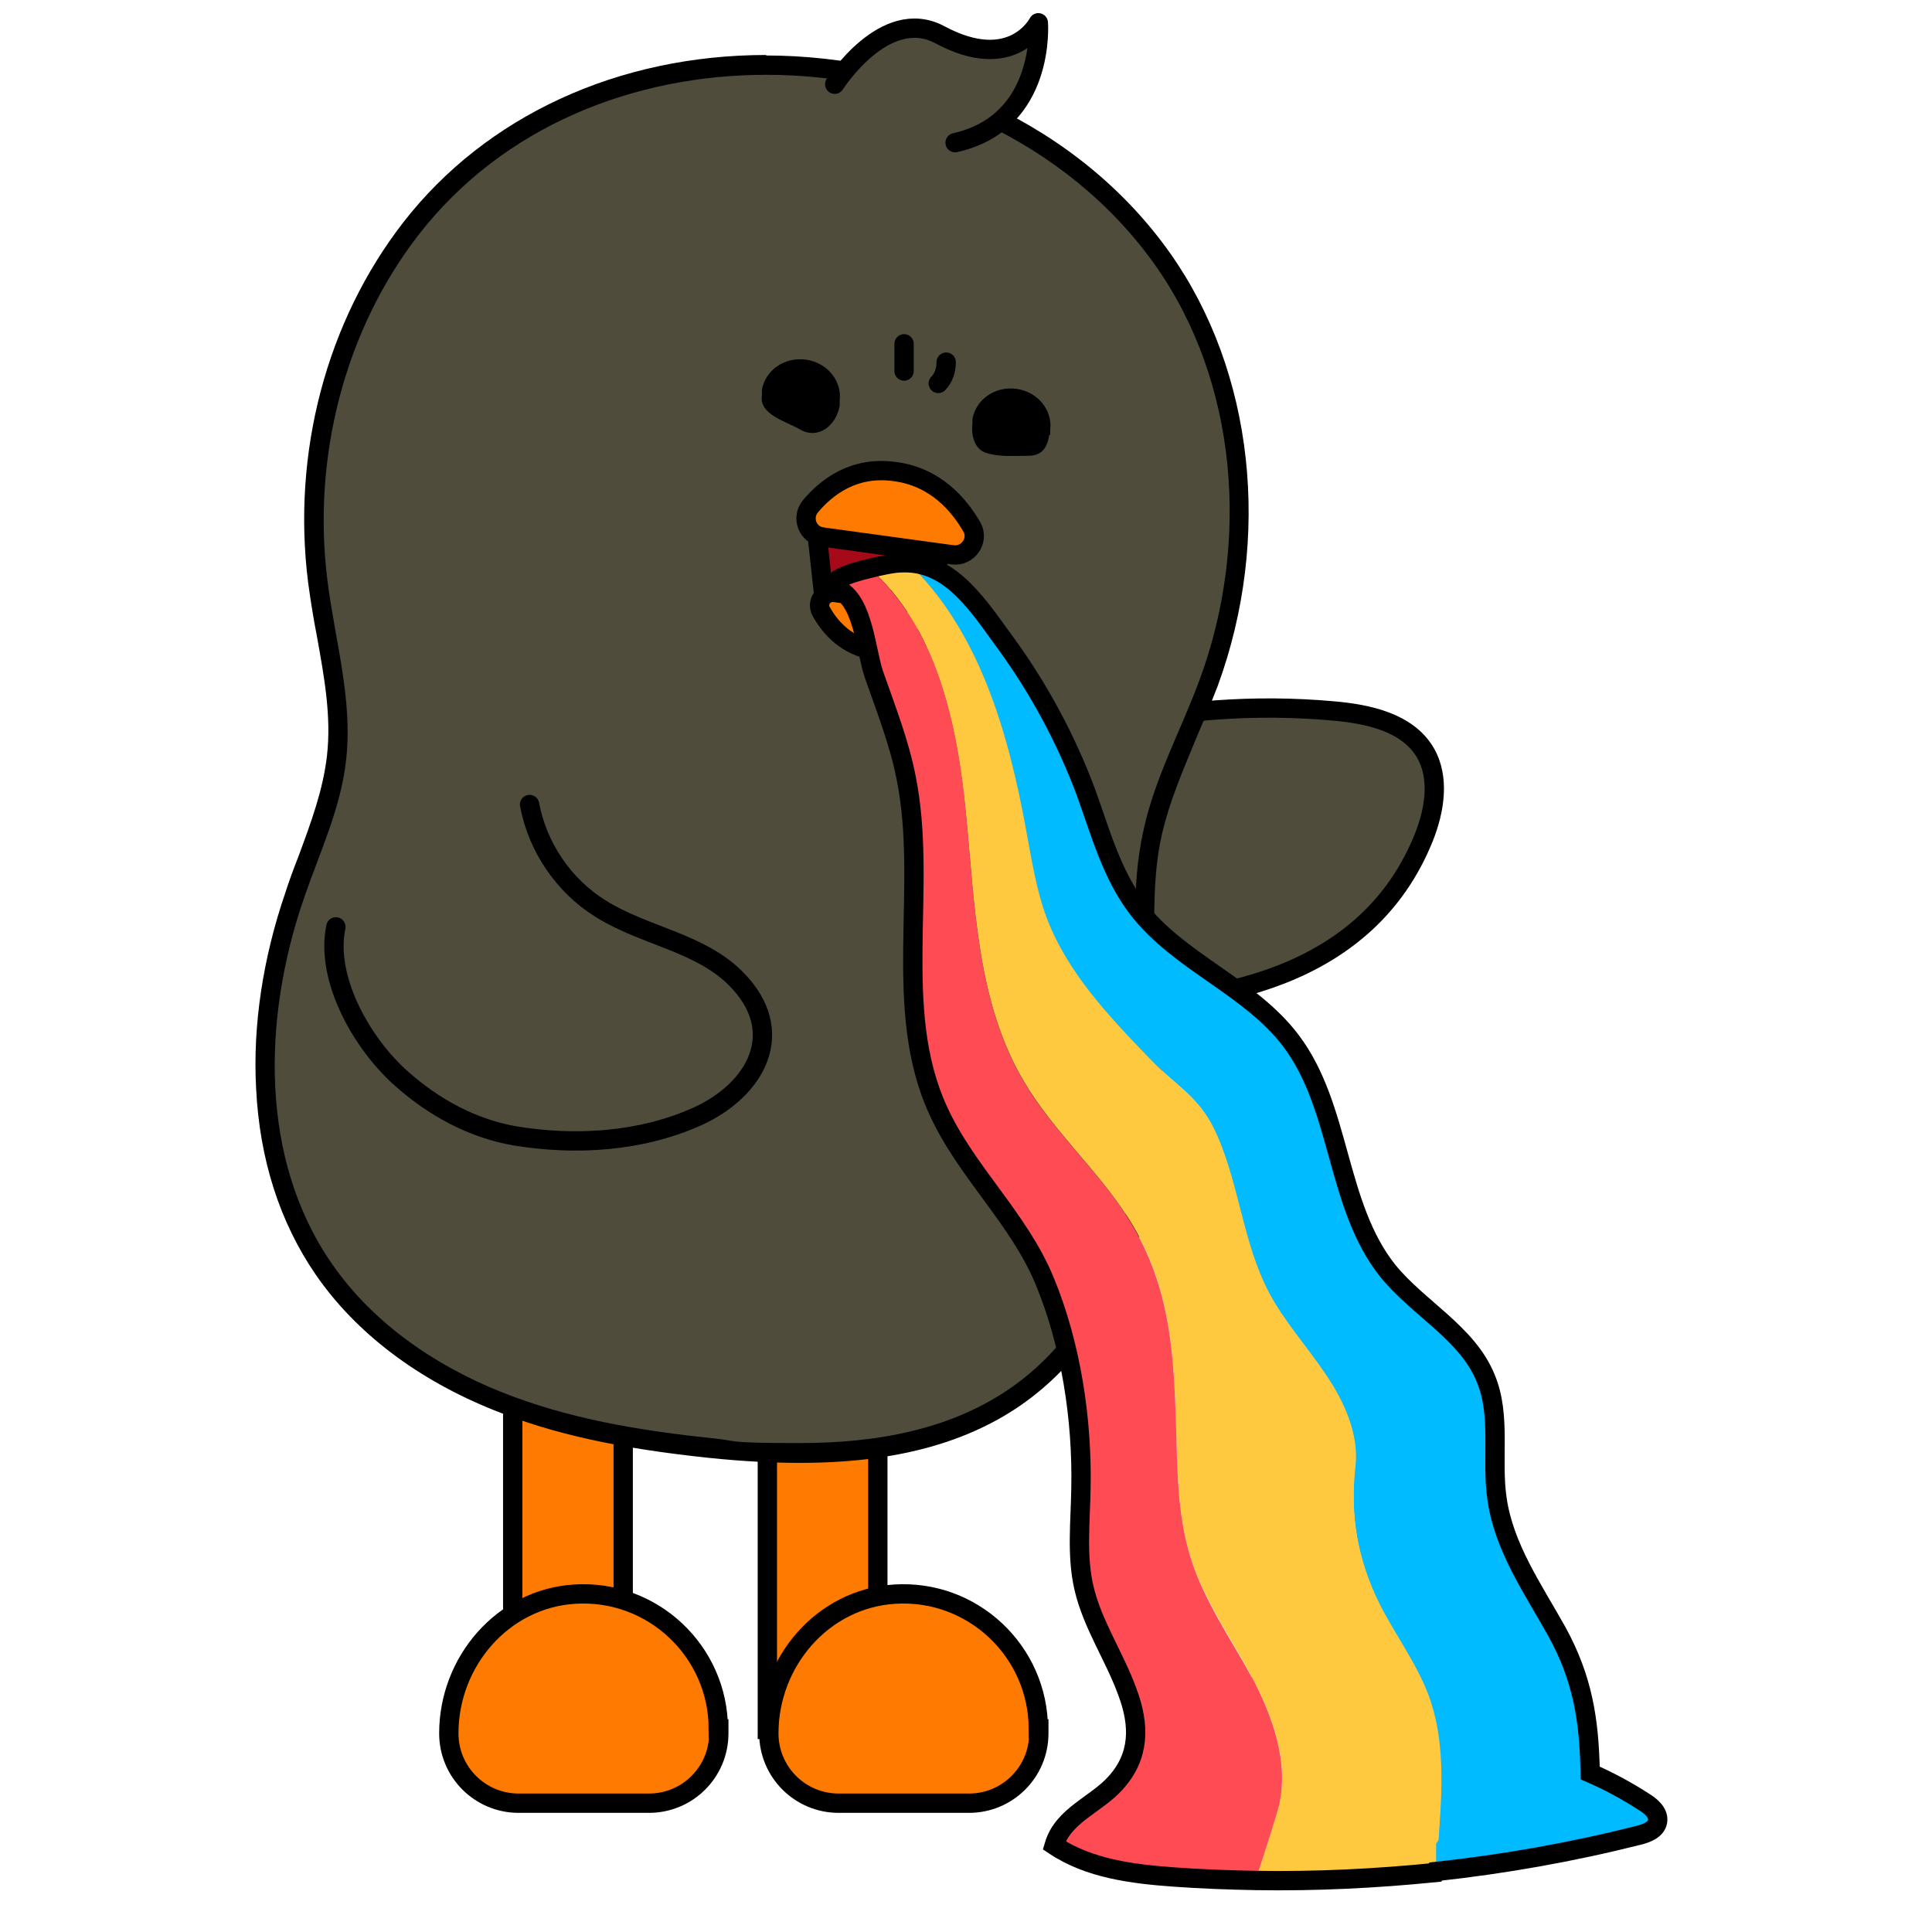 <?xml version="1.0" encoding="UTF-8"?>
<svg xmlns="http://www.w3.org/2000/svg" version="1.1" viewBox="0 0 390 390">
  <!-- Generator: Adobe Illustrator 28.7.1, SVG Export Plug-In . SVG Version: 1.2.0 Build 142)  -->
  <g>
    <g id="_레이어_1" data-name="레이어_1">
      <g>
        <rect x="103.5" y="259.1" width="22.3" height="95.6" style="fill: #ff7a00; stroke: #000; stroke-miterlimit: 10; stroke-width: 3.9px;"/>
        <path d="M145,349c0-15.6-13.2-28.2-29-27.2-14.5.9-25.4,13.6-25.4,28.1h0c0,7.8,6.3,14.1,14.1,14.1h26.3c7.8,0,14.1-6.3,14.1-14.1v-.9Z" style="fill: #ff7a00; stroke: #000; stroke-miterlimit: 10; stroke-width: 3.9px;"/>
        <rect x="154.9" y="257.3" width="22.3" height="91.8" style="fill: #ff7a00; stroke: #000; stroke-miterlimit: 10; stroke-width: 3.9px;"/>
        <path d="M209.6,349c0-15.6-13.2-28.2-29-27.2-14.5.9-25.4,13.6-25.4,28.1h0c0,7.8,6.3,14.1,14.1,14.1h26.3c7.8,0,14.1-6.3,14.1-14.1v-.9Z" style="fill: #ff7a00; stroke: #000; stroke-miterlimit: 10; stroke-width: 3.9px;"/>
      </g>
      <path d="M206,155.5c3.5-5.1,9.9-7.2,16-8.6,15.4-3.6,31.3-4.8,47-3.4,7.1.6,15.1,2.3,18.7,8.4,3,5.1,1.9,11.7-.3,17.2-11.4,28.3-42.1,34.1-69.4,33.5-2,0-4.6-.6-5-2.6" style="fill: #4f4c3c; stroke: #000; stroke-linecap: round; stroke-linejoin: round; stroke-width: 3.9px;"/>
      <g>
        <path d="M161.5,293.3c-5.5,0-11.4-.3-18.1-1-17.9-1.8-31.2-4.7-42.9-9.5-15.1-6.1-27.2-15.3-35.1-26.6-7.1-10.2-11.1-22.6-11.8-36.6-.6-12.4,1.4-25.8,5.8-38.7.8-2.4,1.7-4.8,2.6-7.1,2.5-6.7,5.2-13.7,5.9-20.8.9-8.1-.5-16.1-2-24.5-.6-3.6-1.3-7.3-1.8-10.9-3.2-25.8,3.7-51.7,18.8-71.3,16.3-21,42.5-33.1,71.7-33.1s62.6,14.6,80,39.1c16.6,23.4,20.1,56.1,9.4,85.6-1.3,3.6-2.9,7.2-4.3,10.6-2.7,6.2-5.4,12.7-6.9,19.3-1.2,5.3-1.7,11-1.6,18,0,5.1.4,10.2.8,15.3.3,4.3.6,8.8.8,13.2.8,29.8-8.9,54.3-26.8,67.2-11.2,8-25.7,11.9-44.4,11.9s0,0,0,0Z" style="fill: #4f4c3c;"/>
        <path d="M154.7,15.1c30.1,0,60.6,13.3,78.4,38.3,16.9,23.8,19.2,56.3,9.1,83.7-3.7,10.1-9,19.7-11.3,30.2-1.4,6.1-1.8,12.2-1.7,18.4.1,9.5,1.3,19,1.5,28.5.7,24.5-6.1,51.2-26,65.5-12.4,8.9-27.7,11.6-43.2,11.6s-12-.4-17.9-1c-14.4-1.5-28.9-3.9-42.4-9.3-13.5-5.4-26-14-34.2-25.9-14.6-21-14-49.5-5.7-73.6,3.2-9.4,7.6-18.5,8.6-28.4,1.3-12-2.3-23.9-3.8-35.9-3.1-24.5,3.3-50.3,18.4-69.8,17-21.9,43.4-32.3,70.2-32.3M154.7,11.1c-29.9,0-56.6,12.3-73.3,33.8-15.5,20-22.5,46.5-19.2,72.7.5,3.7,1.1,7.4,1.8,11,1.5,8.3,2.9,16.1,2,24-.8,6.9-3.2,13.4-5.8,20.4-.9,2.3-1.8,4.7-2.6,7.2-4.5,13.1-6.6,26.8-5.9,39.5.7,14.4,4.8,27.1,12.1,37.7,8.1,11.7,20.5,21.1,36,27.3,11.9,4.8,25.3,7.7,43.4,9.6,6.8.7,12.8,1,18.3,1,19.1,0,34-4,45.5-12.3,18.4-13.3,28.5-38.3,27.6-68.8-.1-4.5-.4-9-.8-13.3-.4-5-.7-10.2-.8-15.2,0-6.8.4-12.4,1.6-17.5,1.5-6.4,4.1-12.5,6.8-19,1.5-3.5,3-7.1,4.4-10.7,11-30,7.3-63.5-9.6-87.4-8.9-12.6-21.4-22.9-36.1-29.8-14-6.6-29.8-10.1-45.5-10.1h0Z"/>
      </g>
      <g>
        <path d="M211.8,87.8c-.4,2.7-1.6,4.2-4.2,4.2-2.8,0-5.9.3-8.6-.6-2.2-.7-3-3.4-2.7-5.8v-1c.7-4,4.6-6.7,8.9-6.1,4.3.6,7.3,4.3,6.8,8.3v1Z" style="fill-rule: evenodd;"/>
        <path d="M153.8,79.7v-1c.7-4,4.6-6.7,8.9-6.1,4.3.6,7.3,4.3,6.8,8.3v1c-.7,4-4.3,6.9-8,4.8-2.9-1.7-8.3-3-7.7-6.9Z" style="fill-rule: evenodd;"/>
      </g>
      <polygon points="164.7 105.7 166.6 123 184.9 125.4 191 109 180.6 100.1 164.7 105.7" style="fill: #a60918; stroke: #000; stroke-miterlimit: 10; stroke-width: 3.9px;"/>
      <path d="M186.8,122.1c2.1.3,3,2.7,1.7,4.3-2.2,2.7-6.1,5.7-11.9,4.9-5.7-.8-9-4.6-10.8-7.8-1.1-1.9.5-4.2,2.7-3.9l18.3,2.5Z" style="fill: #ff7a00; stroke: #000; stroke-miterlimit: 10; stroke-width: 3.9px;"/>
      <path d="M168.5,17s10.1-15.9,21.2-10c14.7,7.9,19.9-2.4,19.9-2.4,0,0,1.6,20.1-16.8,24.2" style="fill: #4f4c3c; stroke: #000; stroke-linecap: round; stroke-linejoin: round; stroke-width: 3.9px;"/>
      <path d="M166,108.4c-3-.4-4.3-3.9-2.4-6.2,3.2-3.8,8.7-8.2,17.1-7,8.2,1.1,12.9,6.7,15.5,11.2,1.5,2.7-.8,6-3.9,5.6l-26.3-3.6Z" style="fill: #ff7a00; stroke: #000; stroke-miterlimit: 10; stroke-width: 3.9px;"/>
      <path d="M182.5,74.9v-5.5" style="fill: none; stroke: #000; stroke-linecap: round; stroke-linejoin: round; stroke-width: 3.9px;"/>
      <path d="M191,73.1c0,1.6-.5,3.2-1.6,4.3" style="fill: none; stroke: #000; stroke-linecap: round; stroke-linejoin: round; stroke-width: 3.9px;"/>
      <g>
        <g>
          <path d="M331.8,363.6c1.4,1,3.1,2.3,2.8,4-.3,1.7-2.3,2.4-3.9,2.8-13.4,3.4-27.1,5.8-40.9,7.3,0-.5,0-2.1,0-5.4s.5-.6.5-1c.7-9.8,1.4-20-2.1-29.3-2.5-6.5-6.8-12.2-9.9-18.4-4.3-8.8-5.8-17.6-4.8-27.4.8-6.7-2.2-13.2-6-18.8-3.7-5.6-8.3-10.6-11.5-16.6-5.2-9.8-5.9-21.3-10.3-31.4-3.4-8-7.7-9.6-13.7-15.7-8.2-8.5-16.7-17.3-20.8-28.4-2.1-5.6-3.1-11.5-4.1-17.4-3.6-20-9.5-40.8-24.2-54.6,9.3.2,14.7,9,20,16.2,6.7,9.3,12.2,19.4,16.2,30.1,3,8,5.3,16.6,10.4,23.4,8.3,10.9,22.8,15.9,31,26.8,10.2,13.5,9,33.3,19.6,46.5,6.2,7.6,16,12.5,19.7,21.6,3.1,7.6,1.1,16.3,2.3,24.4,1.4,9.8,7.3,18.2,12.1,26.8,5.3,9.6,6.5,17.8,6.7,28.5,3.7,1.7,7.4,3.6,10.8,5.8Z" style="fill: #0bf;"/>
          <path d="M289.7,377.8c-12.1,1.2-24.1,1.8-36.2,1.6,1.8-5.6,4.2-13,4.7-15,2-8.8-1.2-17.9-5.5-25.9-4.2-7.9-9.6-15.4-12.3-24-2.4-7.6-2.7-15.6-2.9-23.6-.5-16.3-.7-30.9-9.8-45.1-6.2-9.7-15.1-17.5-21-27.5-9.5-16-9.9-35.5-11.7-54-1.8-18.2-5.9-37.8-19.7-49.8,2.3-.6,4.4-.9,4.7-1,1-.2,2-.3,3-.2,14.7,13.8,20.6,34.7,24.2,54.6,1.1,5.9,2,11.8,4.1,17.4,4.2,11.1,12.6,19.9,20.8,28.4,6,6.2,10.3,7.8,13.7,15.7,4.4,10.2,5.2,21.6,10.3,31.4,3.1,5.9,7.7,11,11.5,16.6,3.8,5.6,6.8,12.2,6,18.8-1.1,9.8.5,18.6,4.8,27.4,3.1,6.2,7.4,11.9,9.9,18.4,3.5,9.2,2.8,19.4,2.1,29.3,0,.4-.5.6-.5,1,0,3.3,0,4.9,0,5.4,0,0,0,0,0,0Z" style="fill: #ffc93f;"/>
          <path d="M252.7,338.5c4.2,8,7.5,17.1,5.5,25.9-.5,2.1-2.9,9.5-4.7,15-5.5,0-11-.3-16.5-.7-8.4-.6-17.2-1.7-24.2-6.4,1.8-6.1,8.5-8.2,12.4-12.6,4.8-5.4,4.8-11.6,2.4-18.3-2.6-7.2-7.1-13.6-8.8-21.1-1.5-6.5-.7-13.3-.6-20,.3-13.9-2-29.2-7.4-42.1-5.2-12.5-15.8-21.9-21.4-34.2-9.5-20.6-2-45.1-6.5-67.3-1.4-7.1-4.1-13.9-6.5-20.8-1.6-4.7-2.2-14.4-6.9-17-3.2-1.7,1.6-3.4,5.8-4.3,13.8,11.9,18,31.5,19.7,49.8,1.8,18.5,2.2,38,11.7,54,5.8,9.9,14.8,17.7,21,27.5,9.1,14.3,9.3,28.8,9.8,45.1.2,8,.5,16,2.9,23.6,2.7,8.6,8,16.1,12.3,24Z" style="fill: #ff4b54;"/>
        </g>
        <path d="M289.8,377.8c13.8-1.5,27.4-3.9,40.9-7.3,1.6-.4,3.6-1.1,3.9-2.8.3-1.7-1.3-3.1-2.8-4-3.4-2.2-7.1-4.2-10.8-5.8-.2-10.7-1.5-19-6.7-28.5-4.8-8.6-10.7-17-12.1-26.8-1.2-8.1.9-16.8-2.3-24.4-3.7-9.1-13.5-14-19.7-21.6-10.6-13.2-9.4-33-19.6-46.5-8.3-11-22.7-15.9-31-26.8-5.2-6.8-7.5-15.4-10.4-23.4-4-10.7-9.5-20.9-16.2-30.1-5.3-7.2-10.7-16-20-16.2-1,0-1.9,0-3,.2-.2,0-2.3.4-4.7,1-4.1,1-9,2.6-5.8,4.3,4.8,2.6,5.3,12.3,6.9,17,2.4,6.9,5.1,13.7,6.5,20.8,4.5,22.2-3,46.7,6.5,67.3,5.6,12.3,16.2,21.7,21.4,34.2,5.4,12.9,7.7,28.2,7.4,42.1-.1,6.7-.9,13.5.6,20,1.7,7.4,6.2,13.9,8.8,21.1,2.5,6.7,2.5,12.9-2.4,18.3-3.9,4.4-10.6,6.5-12.4,12.6,7,4.7,15.8,5.8,24.2,6.4,5.5.4,11,.6,16.5.7,12.1.2,24.2-.4,36.2-1.6,0,0,0,0,0,0Z" style="fill: none; stroke: #000; stroke-miterlimit: 10; stroke-width: 3.9px;"/>
      </g>
      <path d="M106.9,162.4c1.6,8.6,6.9,16.4,14.3,21,8.7,5.5,20,6.8,27.3,14.1,10.8,10.8,4,22.6-7.8,27.9-11.4,5.1-24.5,5.9-36.7,3.9-8.7-1.5-16.5-5.8-23-11.6-7.8-6.9-15.4-20-13.2-30.6" style="fill: none; stroke: #000; stroke-linecap: round; stroke-linejoin: round; stroke-width: 3.9px;"/>
    </g>
  </g>
</svg>